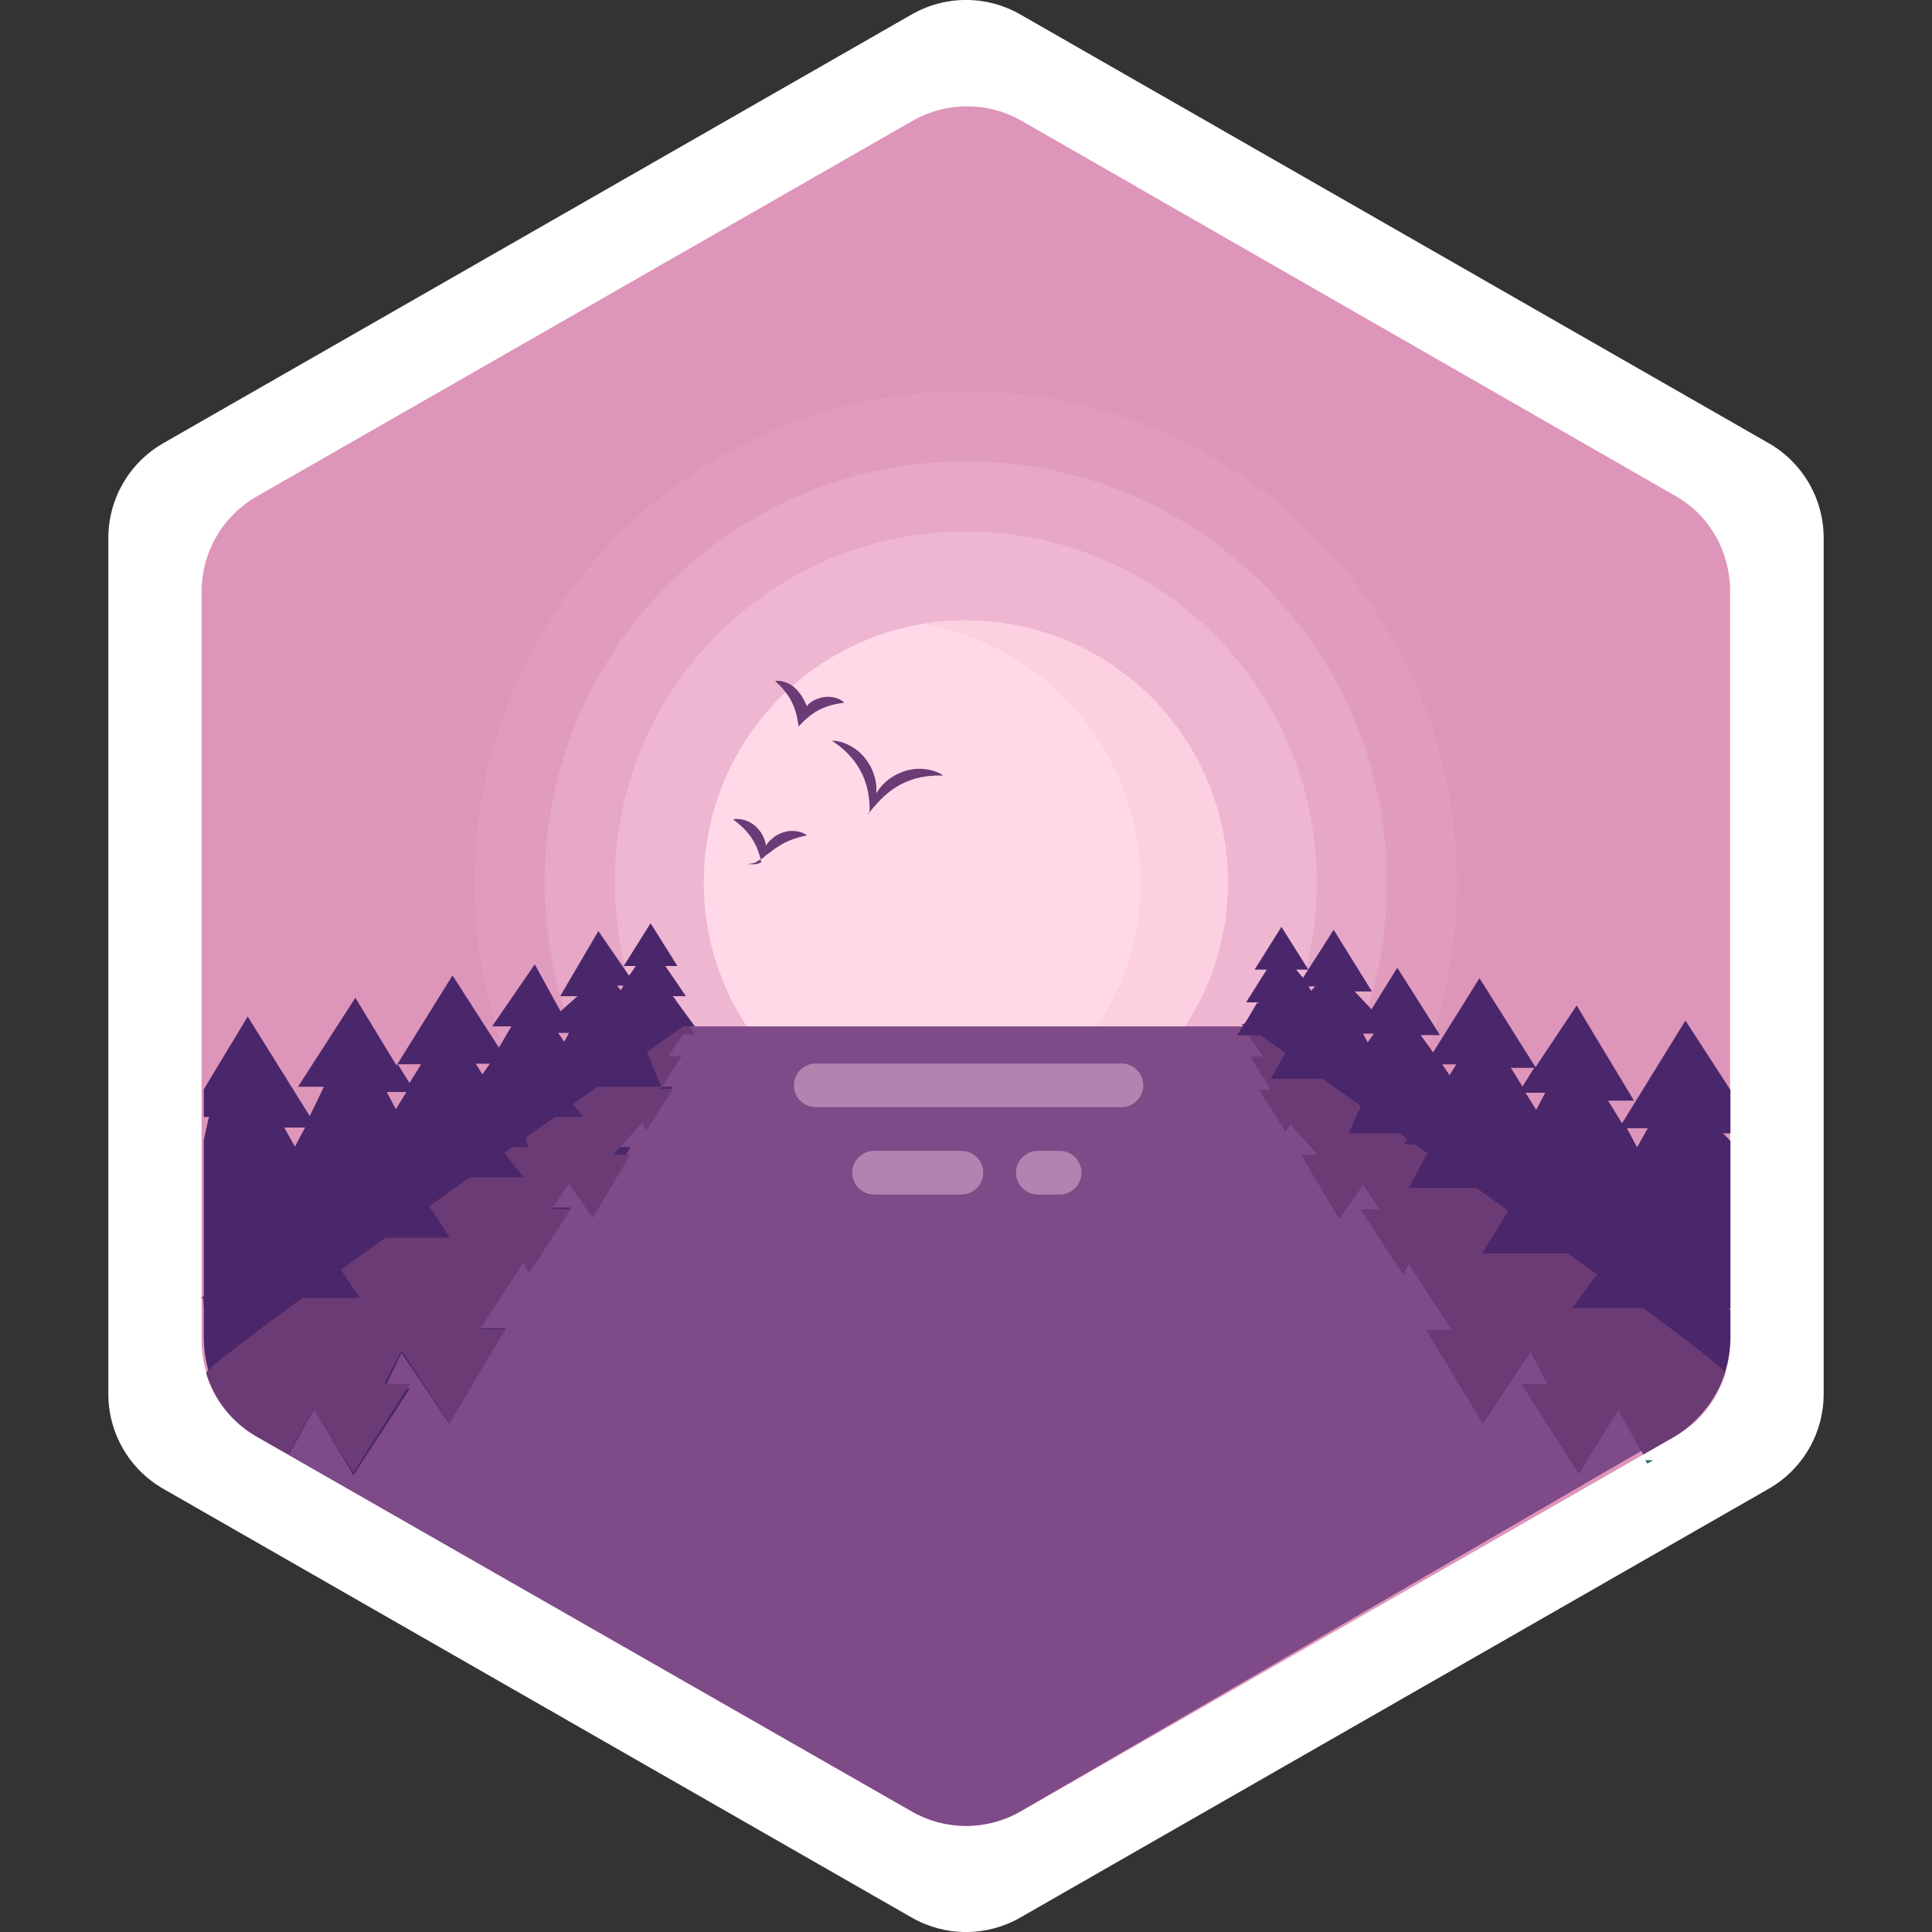<svg width="64" height="64" viewBox="0 0 64 64" fill="none" xmlns="http://www.w3.org/2000/svg">
<rect x="0" y="0" width="64" height="64" fill="#333333" stroke="none"/>
<g clip-path="url(#clip0_2_48)">
<path d="M5.408 14.682L30.202 0.478C30.749 0.164 31.369 -0.001 32 -0.001C32.631 -0.001 33.251 0.164 33.798 0.478L58.592 14.682C59.145 14.998 59.604 15.455 59.923 16.006C60.243 16.558 60.411 17.183 60.411 17.82V46.179C60.411 46.816 60.243 47.442 59.923 47.993C59.604 48.544 59.145 49.001 58.592 49.317L33.798 63.522C33.251 63.836 32.631 64.001 32 64.001C31.369 64.001 30.749 63.836 30.202 63.522L5.408 49.318C4.855 49.002 4.396 48.545 4.077 47.994C3.757 47.443 3.589 46.817 3.589 46.18V17.821C3.589 16.524 4.283 15.327 5.408 14.682Z" fill="white"/>
<path d="M8.515 16.439L30.231 4.002C30.781 3.687 31.403 3.522 32.036 3.522C32.67 3.522 33.292 3.687 33.842 4.002L55.519 16.439C56.648 17.086 57.312 18.287 57.312 19.588V44.413C57.312 45.714 56.65 46.915 55.521 47.562L33.829 59.998C33.281 60.312 32.661 60.478 32.029 60.478C31.398 60.478 30.778 60.312 30.23 59.998L8.511 47.561C7.955 47.244 7.493 46.786 7.171 46.233C6.849 45.68 6.679 45.052 6.677 44.412V19.588C6.679 18.948 6.85 18.32 7.173 17.767C7.496 17.214 7.959 16.756 8.515 16.439Z" fill="#DE95BA"/>
<path opacity="0.1" d="M31.994 45.508C40.983 45.508 48.27 38.221 48.27 29.232C48.27 20.243 40.983 12.956 31.994 12.956C23.005 12.956 15.718 20.243 15.718 29.232C15.718 38.221 23.005 45.508 31.994 45.508Z" fill="#FFD9E8"/>
<path opacity="0.2" d="M31.994 43.183C39.699 43.183 45.945 36.937 45.945 29.232C45.945 21.527 39.699 15.281 31.994 15.281C24.289 15.281 18.043 21.527 18.043 29.232C18.043 36.937 24.289 43.183 31.994 43.183Z" fill="#FFD9E8"/>
<path opacity="0.3" d="M31.994 40.858C38.415 40.858 43.62 35.653 43.62 29.232C43.62 22.811 38.415 17.606 31.994 17.606C25.573 17.606 20.368 22.811 20.368 29.232C20.368 35.653 25.573 40.858 31.994 40.858Z" fill="#FFD9E8"/>
<path d="M31.994 37.912C36.788 37.912 40.674 34.026 40.674 29.232C40.674 24.438 36.788 20.552 31.994 20.552C27.2 20.552 23.314 24.438 23.314 29.232C23.314 34.026 27.2 37.912 31.994 37.912Z" fill="#FFD9E8"/>
<path d="M31.994 20.551C31.501 20.551 31.018 20.594 30.547 20.673C34.652 21.362 37.781 24.93 37.781 29.231C37.781 33.532 34.652 37.1 30.547 37.789C31.792 37.999 33.067 37.936 34.285 37.603C35.502 37.27 36.633 36.675 37.597 35.86C38.561 35.045 39.336 34.03 39.867 32.885C40.398 31.74 40.674 30.493 40.674 29.231C40.674 28.091 40.45 26.962 40.013 25.909C39.577 24.856 38.938 23.899 38.132 23.093C37.326 22.287 36.369 21.648 35.316 21.212C34.263 20.776 33.134 20.551 31.994 20.551Z" fill="#FCD0E1"/>
<path d="M54.763 48.372L54.57 48.483L54.5 48.372H54.763ZM42.348 34.091L42.165 35H42.097L42.774 36H42.37L43.001 37H42.63L43.452 38.208L43.587 37.959L44.477 39H43.949L45.118 40.846L45.858 39.452L46.387 40H45.797L47.102 42.286L47.271 41.925L48.617 44H47.824L49.578 46.99L51.055 44.816L51.59 46H50.798L52.551 48.712L53.78 46.715L54.56 48.094L55.186 47.571C56.315 46.924 56.75 45.713 56.75 44.412V43.57L42.348 34.091ZM53.705 45.478L53.898 45.116L54.146 45.478H53.705ZM50.54 44.393L50.692 44.149L50.822 44.393H50.54ZM47.272 42.127L47.689 41.463L48.132 42.127H47.272ZM45.758 38.968L45.899 38.797L46.026 38.968H45.758ZM43.593 37.883L43.896 37.4L44.154 37.883H43.593Z" fill="#236C6A"/>
<path opacity="0.6" d="M36.892 37.16H26.765C26.573 37.16 26.389 37.084 26.254 36.948C26.118 36.813 26.042 36.629 26.042 36.437C26.042 36.245 26.118 36.061 26.254 35.926C26.389 35.79 26.573 35.714 26.765 35.714H36.892C37.084 35.714 37.268 35.79 37.403 35.926C37.539 36.061 37.615 36.245 37.615 36.437C37.615 36.629 37.539 36.813 37.403 36.948C37.268 37.084 37.084 37.16 36.892 37.16ZM31.589 40.053H28.696C28.504 40.053 28.32 39.977 28.185 39.841C28.049 39.706 27.973 39.522 27.973 39.33C27.973 39.138 28.049 38.954 28.185 38.819C28.32 38.683 28.504 38.607 28.696 38.607H31.589C31.781 38.607 31.965 38.683 32.1 38.819C32.236 38.954 32.312 39.138 32.312 39.33C32.312 39.522 32.236 39.706 32.1 39.841C31.965 39.977 31.781 40.053 31.589 40.053ZM34.845 40.053H34.122C33.93 40.053 33.746 39.977 33.611 39.841C33.475 39.706 33.399 39.522 33.399 39.33C33.399 39.138 33.475 38.954 33.611 38.819C33.746 38.683 33.93 38.607 34.122 38.607H34.845C35.037 38.607 35.221 38.683 35.356 38.819C35.492 38.954 35.568 39.138 35.568 39.33C35.568 39.522 35.492 39.706 35.356 39.841C35.221 39.977 35.037 40.053 34.845 40.053Z" fill="#FFC878"/>
<path d="M31.133 25.623C31.026 25.566 30.91 25.525 30.791 25.502C30.62 25.465 30.445 25.457 30.271 25.478C30.177 25.497 30.076 25.505 29.98 25.542C29.882 25.57 29.788 25.615 29.693 25.656C29.604 25.71 29.514 25.76 29.434 25.824C29.349 25.88 29.284 25.959 29.214 26.024C29.146 26.103 29.085 26.187 29.03 26.276C29.035 26.178 29.033 26.079 29.024 25.981C29.005 25.887 28.997 25.785 28.96 25.69C28.932 25.592 28.888 25.498 28.846 25.403C28.792 25.314 28.742 25.224 28.677 25.144C28.62 25.059 28.542 24.994 28.476 24.924C28.346 24.807 28.198 24.712 28.037 24.643C27.927 24.593 27.809 24.559 27.689 24.544C27.604 24.534 27.554 24.532 27.554 24.532C27.554 24.532 27.593 24.563 27.664 24.611C27.817 24.715 27.959 24.835 28.087 24.968C28.144 25.018 28.189 25.087 28.247 25.144C28.347 25.274 28.446 25.415 28.524 25.569C28.604 25.722 28.661 25.884 28.71 26.041C28.723 26.121 28.753 26.197 28.761 26.273C28.794 26.455 28.809 26.64 28.808 26.825C28.807 26.909 28.773 26.96 28.773 26.96C28.773 26.96 28.748 26.949 28.748 26.94V26.946C28.748 26.946 28.816 26.906 28.864 26.837C28.91 26.768 29.002 26.674 29.091 26.572C29.134 26.52 29.195 26.467 29.249 26.414C29.299 26.357 29.372 26.312 29.429 26.254C29.559 26.154 29.702 26.055 29.856 25.976C30.009 25.896 30.172 25.838 30.329 25.789C30.409 25.776 30.486 25.746 30.562 25.738C30.637 25.725 30.71 25.713 30.777 25.708C30.913 25.695 31.025 25.687 31.114 25.691C31.199 25.692 31.249 25.69 31.249 25.69C31.249 25.69 31.208 25.664 31.133 25.623ZM27.884 23.29C27.939 23.283 27.972 23.276 27.972 23.276C27.972 23.276 27.947 23.254 27.903 23.221C27.838 23.175 27.766 23.14 27.689 23.12C27.58 23.087 27.465 23.075 27.351 23.085C27.29 23.096 27.222 23.098 27.16 23.121C27.096 23.139 27.034 23.167 26.972 23.193C26.914 23.228 26.855 23.263 26.804 23.305C26.748 23.342 26.759 23.396 26.715 23.44C26.709 23.448 26.75 23.456 26.75 23.456V23.446C26.75 23.385 26.686 23.317 26.662 23.255C26.644 23.191 26.591 23.129 26.564 23.067C26.526 23.008 26.484 22.952 26.439 22.899C26.402 22.844 26.342 22.803 26.298 22.759C26.148 22.633 25.961 22.561 25.765 22.552C25.709 22.553 25.676 22.557 25.676 22.557C25.676 22.557 25.698 22.582 25.739 22.619C25.784 22.656 25.83 22.708 25.888 22.769C25.947 22.828 26.003 22.904 26.063 22.979C26.117 23.06 26.174 23.143 26.218 23.233C26.266 23.322 26.3 23.416 26.335 23.507C26.362 23.599 26.391 23.689 26.405 23.771C26.421 23.853 26.435 23.927 26.441 23.98C26.448 24.033 26.455 24.067 26.455 24.067L26.472 24.047L26.522 23.996C26.557 23.956 26.612 23.904 26.672 23.846C26.732 23.787 26.807 23.731 26.882 23.671C26.963 23.617 27.045 23.56 27.136 23.516C27.224 23.468 27.319 23.433 27.409 23.398C27.501 23.371 27.591 23.342 27.674 23.327C27.758 23.311 27.826 23.295 27.884 23.29ZM26.425 27.543C26.309 27.52 26.19 27.52 26.074 27.541C26.012 27.558 25.943 27.567 25.881 27.597C25.816 27.621 25.756 27.657 25.694 27.69C25.638 27.732 25.58 27.773 25.531 27.821C25.477 27.864 25.44 27.924 25.399 27.973C25.389 27.988 25.383 28.003 25.373 28.018C25.371 28.003 25.372 27.99 25.369 27.974C25.352 27.912 25.343 27.843 25.313 27.781C25.289 27.716 25.254 27.656 25.22 27.594C25.178 27.538 25.137 27.48 25.089 27.431C25.045 27.378 24.986 27.341 24.937 27.299C24.84 27.231 24.732 27.182 24.617 27.154C24.508 27.124 24.394 27.12 24.283 27.143C24.283 27.143 24.309 27.166 24.355 27.2C24.405 27.234 24.459 27.282 24.525 27.339C24.592 27.394 24.659 27.467 24.729 27.539C24.793 27.618 24.861 27.698 24.916 27.788C24.975 27.876 25.019 27.971 25.064 28.062C25.1 28.156 25.138 28.247 25.16 28.331C25.184 28.414 25.205 28.49 25.215 28.544C25.227 28.599 24.991 28.633 24.991 28.633C24.991 28.633 24.752 28.626 24.752 28.623V28.626C24.752 28.626 25.022 28.599 25.055 28.555C25.087 28.51 25.261 28.45 25.317 28.384C25.372 28.317 25.507 28.25 25.579 28.18C25.658 28.116 25.769 28.048 25.859 27.993C25.947 27.934 26.057 27.889 26.149 27.845C26.243 27.809 26.341 27.771 26.426 27.749C26.51 27.725 26.583 27.704 26.643 27.694L26.734 27.673C26.734 27.673 26.707 27.653 26.658 27.624C26.585 27.584 26.507 27.557 26.425 27.543Z" fill="#6B3B75"/>
<path d="M42.615 34L42.163 35H42.095L42.772 36H42.368L43 37H42.629L43.451 38.208L43.586 37.959L44.475 39H43.947L45.116 40.846L45.856 39.452L46.386 40H45.796L47.101 42.286L47.27 41.925L48.616 44H47.823L49.577 46.99L51.054 44.816L51.589 46H50.797L52.552 48.712L53.782 46.715L54.559 48.083L55.173 47.571C56.302 46.924 56.75 45.713 56.75 44.412V43.57L42.617 34H42.615Z" fill="#2683C4"/>
<path d="M42.617 34H22.772C22.772 34 6.725 45.172 6.833 45.515C7.103 46.389 7.694 47.129 8.487 47.585L30.206 60.01C30.754 60.324 31.375 60.488 32.006 60.487C32.638 60.486 33.258 60.319 33.805 60.004L55.228 47.564C56.357 46.917 56.75 45.713 56.75 44.412V43.57L42.617 34Z" fill="#7F4A88"/>
<path d="M22.133 35L22.635 34H23.018L22.824 33.88L22.856 34H22.793L22.724 33.865L22.345 33.051L6.653 43H6.734L6.75 43.361V44.259C6.75 45.755 7.467 46.928 8.67 47.617L9.588 48.153L10.405 46.672L11.711 48.868L13.576 46H12.731L13.302 44.818L14.878 47.153L16.748 44H15.903L17.338 41.807L17.518 42.156L18.91 40H18.281L18.846 39.183L19.636 40.213L20.882 38H20.319L21.268 37.079L21.411 37.352L22.287 36H21.891L22.564 35H22.133Z" fill="#4A266A"/>
<path d="M6.832 45.458C7.142 46.431 7.725 47.15 8.608 47.637L9.55 48.173L10.392 46.672L11.704 48.788L13.575 45.839H12.73L13.301 44.737L14.877 47.128L16.748 44.03H15.903L17.338 41.821L17.518 42.188L18.91 40.051H18.281L18.846 39.207L19.636 40.346L20.883 38.242H20.32L21.269 37.198L21.412 37.447L22.288 36.072H21.892L22.565 34.987H22.134L22.636 34.264H23.019L22.825 33.963L22.856 33.902H22.772C22.772 33.904 7.58 44.551 6.832 45.458Z" fill="#6B3B75"/>
<path d="M22.285 33H22.722L22.039 32H22.441L21.551 30.583L20.662 32H21.064L20.839 32.321L19.822 30.843L18.556 33H19.128L18.569 33.501L17.715 31.945L16.301 34H16.94L16.527 34.705L14.991 32.313L13.135 35.297L11.772 33.051L9.873 36H10.731L10.261 36.971L8.205 33.675L6.75 36.087V37H6.922L6.75 37.772V43H11.921L10.581 41H14.902L14.119 39.804L13.637 39H17.339L16.556 38H17.49L17.247 37H19.322L18.518 36H21.909L21.074 34H23.019L22.285 33ZM9.769 37.984L9.416 37.351H10.106L9.769 37.984ZM13.113 36.741L12.812 36.175H13.464L13.113 36.741ZM13.566 35.873L13.178 35.255H13.95L13.566 35.873ZM15.98 35.591L15.759 35.235H16.227L15.98 35.591ZM18.692 34.51L18.489 34.217H18.848L18.692 34.51ZM20.565 32.802L20.44 32.651H20.652L20.565 32.802ZM41.436 35.012L42.109 36.097H41.713L42.589 37.472L42.732 37.223L43.681 38.267H43.118L44.365 40.371L45.155 39.232L45.72 40.076H45.09L46.482 42.213L46.662 41.846L48.097 44.055H47.252L49.123 47.153L50.699 44.762L51.27 45.864H50.425L52.296 48.813L53.608 46.697L54.437 48.178L55.367 47.642C55.96 47.304 56.453 46.815 56.796 46.226C57.14 45.636 57.322 44.966 57.324 44.284V43.386L57.267 43.333H57.348L41.654 33.204L41.275 33.84L41.206 33.928H41.143L41.174 33.989L40.98 34.29H41.363L41.865 35.013L41.436 35.012Z" fill="#4A266A"/>
<path d="M57.153 45.455C56.852 46.378 56.22 47.157 55.378 47.641L54.436 48.177L53.607 46.696L52.295 48.812L50.424 45.863H51.269L50.698 44.761L49.122 47.152L47.251 44.054H48.096L46.661 41.845L46.481 42.212L45.089 40.075H45.718L45.153 39.231L44.363 40.37L43.116 38.266H43.679L42.73 37.222L42.587 37.471L41.711 36.096H42.107L41.434 35.011H41.865L41.363 34.288H40.98L41.174 33.987L41.143 33.926H41.227C41.227 33.926 56.405 44.547 57.153 45.455Z" fill="#6B3B75"/>
<path d="M40.981 34.289H42.926L42.091 35.736H45.482L44.678 37.544H46.753L46.51 37.906H47.444L46.661 39.353H50.363L49.881 40.242L49.098 41.523H53.419L52.079 43.331H57.324V37.795L57.078 37.544H57.324V36.11L55.832 33.807L53.733 37.212L53.269 36.459H54.127L52.229 33.308L50.866 35.352L49.01 32.402L47.474 34.861L47.061 34.289H47.7L46.287 32.056L45.433 33.434L44.874 32.843H45.446L44.18 30.8L43.163 32.393L42.938 32.12H43.34L42.45 30.703L41.56 32.12H41.962L41.279 33.205H41.716L40.981 34.289ZM53.894 37.374H54.584L54.231 38.007L53.894 37.374ZM50.536 36.199H51.188L50.887 36.765L50.536 36.199ZM50.05 35.374H50.822L50.434 35.992L50.05 35.374ZM47.773 35.258H48.241L48.02 35.614L47.773 35.258ZM45.152 34.24H45.511L45.308 34.533L45.152 34.24ZM43.348 32.674H43.56L43.435 32.825L43.348 32.674Z" fill="#4A266A"/>
<path opacity="0.4" d="M37.15 36.676H27.023C26.831 36.676 26.647 36.6 26.512 36.464C26.376 36.329 26.3 36.145 26.3 35.953C26.3 35.761 26.376 35.577 26.512 35.442C26.647 35.306 26.831 35.23 27.023 35.23H37.15C37.342 35.23 37.526 35.306 37.661 35.442C37.797 35.577 37.873 35.761 37.873 35.953C37.873 36.145 37.797 36.329 37.661 36.464C37.526 36.6 37.342 36.676 37.15 36.676ZM31.848 39.57H28.955C28.86 39.57 28.766 39.551 28.678 39.515C28.591 39.479 28.511 39.425 28.444 39.358C28.377 39.291 28.323 39.211 28.287 39.124C28.251 39.036 28.232 38.942 28.232 38.847C28.232 38.752 28.251 38.658 28.287 38.57C28.323 38.483 28.377 38.403 28.444 38.336C28.511 38.269 28.591 38.215 28.678 38.179C28.766 38.143 28.86 38.124 28.955 38.124H31.848C32.04 38.124 32.224 38.2 32.359 38.336C32.495 38.471 32.571 38.655 32.571 38.847C32.571 39.039 32.495 39.223 32.359 39.358C32.224 39.494 32.04 39.57 31.848 39.57ZM35.103 39.57H34.38C34.285 39.57 34.191 39.551 34.103 39.515C34.016 39.479 33.936 39.425 33.869 39.358C33.802 39.291 33.748 39.211 33.712 39.124C33.676 39.036 33.657 38.942 33.657 38.847C33.657 38.752 33.676 38.658 33.712 38.57C33.748 38.483 33.802 38.403 33.869 38.336C33.936 38.269 34.016 38.215 34.103 38.179C34.191 38.143 34.285 38.124 34.38 38.124H35.103C35.295 38.124 35.479 38.2 35.614 38.336C35.75 38.471 35.826 38.655 35.826 38.847C35.826 39.039 35.75 39.223 35.614 39.358C35.479 39.494 35.295 39.57 35.103 39.57Z" fill="#FFD9E8"/>
</g>
<defs>
<clipPath id="clip0_2_48">
<rect width="64" height="64" fill="white"/>
</clipPath>
</defs>
</svg>
